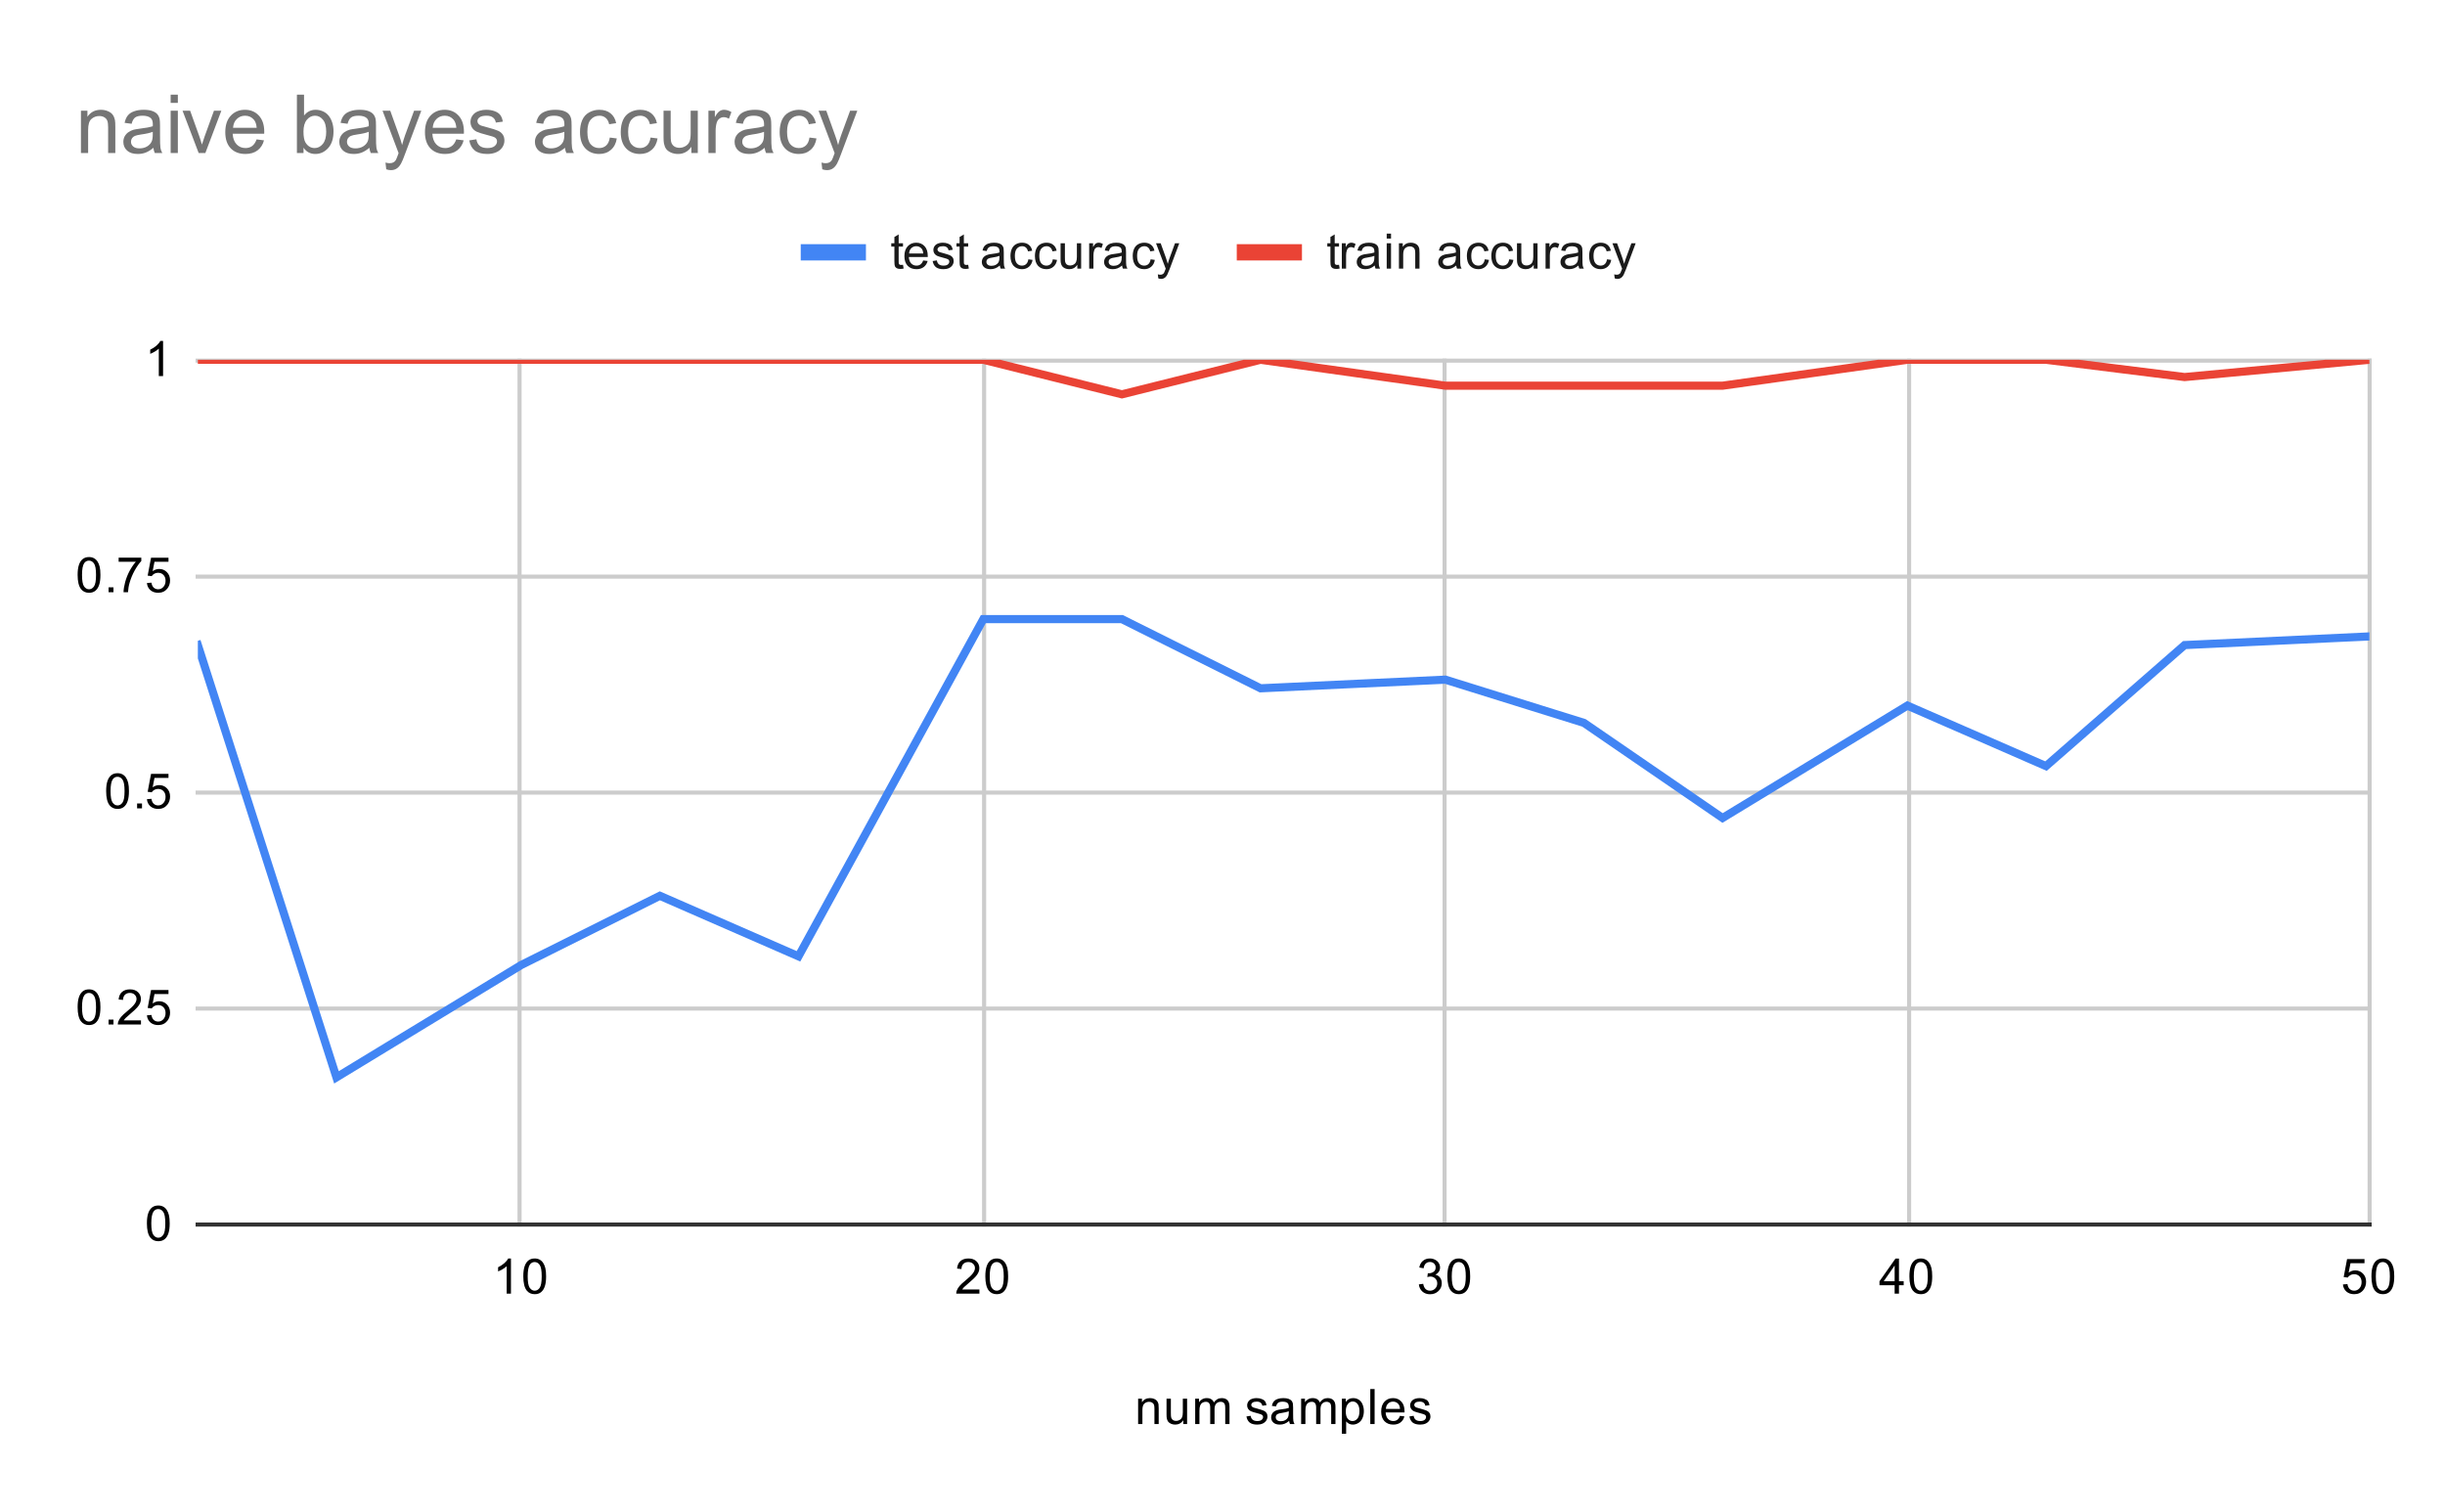 <svg version="1.1" viewBox="0.0 0.0 600.0 371.0" fill="none" stroke="none" stroke-linecap="square" stroke-miterlimit="10" width="600" height="371" xmlns:xlink="http://www.w3.org/1999/xlink" xmlns="http://www.w3.org/2000/svg"><path fill="#ffffff" d="M0 0L600.0 0L600.0 371.0L0 371.0L0 0Z" fill-rule="nonzero"/><path stroke="#cccccc" stroke-width="1.0" stroke-linecap="butt" d="M127.5 88.5L127.5 300.5" fill-rule="nonzero"/><path stroke="#cccccc" stroke-width="1.0" stroke-linecap="butt" d="M241.5 88.5L241.5 300.5" fill-rule="nonzero"/><path stroke="#cccccc" stroke-width="1.0" stroke-linecap="butt" d="M354.5 88.5L354.5 300.5" fill-rule="nonzero"/><path stroke="#cccccc" stroke-width="1.0" stroke-linecap="butt" d="M468.5 88.5L468.5 300.5" fill-rule="nonzero"/><path stroke="#cccccc" stroke-width="1.0" stroke-linecap="butt" d="M581.5 88.5L581.5 300.5" fill-rule="nonzero"/><path stroke="#333333" stroke-width="1.0" stroke-linecap="butt" d="M48.5 300.5L581.5 300.5" fill-rule="nonzero"/><path stroke="#cccccc" stroke-width="1.0" stroke-linecap="butt" d="M48.5 247.5L581.5 247.5" fill-rule="nonzero"/><path stroke="#cccccc" stroke-width="1.0" stroke-linecap="butt" d="M48.5 194.5L581.5 194.5" fill-rule="nonzero"/><path stroke="#cccccc" stroke-width="1.0" stroke-linecap="butt" d="M48.5 141.5L581.5 141.5" fill-rule="nonzero"/><path stroke="#cccccc" stroke-width="1.0" stroke-linecap="butt" d="M48.5 88.5L581.5 88.5" fill-rule="nonzero"/><clipPath id="id_0"><path d="M48.55 88.283L581.45 88.283L581.45 300.45L48.55 300.45L48.55 88.283Z" clip-rule="nonzero"/></clipPath><path stroke="#4285f4" stroke-width="2.0" stroke-linecap="butt" clip-path="url(#id_0)" d="M48.55 158.298L82.565 264.382L127.918 236.8L161.933 219.827L195.948 234.678L241.301 151.933L275.316 151.933L309.331 168.907L354.684 166.785L388.699 177.393L422.714 200.732L468.067 173.15L502.082 188.002L536.097 158.298L581.45 156.177" fill-rule="nonzero"/><path stroke="#ea4335" stroke-width="2.0" stroke-linecap="butt" clip-path="url(#id_0)" d="M48.55 88.283L82.565 88.283L127.918 88.283L161.933 88.283L195.948 88.283L241.301 88.283L275.316 96.77L309.331 88.283L354.684 94.648L388.699 94.648L422.714 94.648L468.067 88.283L502.082 88.283L536.097 92.527L581.45 88.283" fill-rule="nonzero"/><path fill="#000000" fill-opacity="0.0" clip-path="url(#id_0)" d="M51.55 158.298C51.55 159.955 50.207 161.298 48.55 161.298C46.893 161.298 45.55 159.955 45.55 158.298C45.55 156.641 46.893 155.298 48.55 155.298C50.207 155.298 51.55 156.641 51.55 158.298Z" fill-rule="nonzero"/><path fill="#000000" fill-opacity="0.0" clip-path="url(#id_0)" d="M85.565 264.382C85.565 266.038 84.222 267.382 82.565 267.382C80.908 267.382 79.565 266.038 79.565 264.382C79.565 262.725 80.908 261.382 82.565 261.382C84.222 261.382 85.565 262.725 85.565 264.382Z" fill-rule="nonzero"/><path fill="#000000" fill-opacity="0.0" clip-path="url(#id_0)" d="M130.918 236.8C130.918 238.457 129.575 239.8 127.918 239.8C126.261 239.8 124.918 238.457 124.918 236.8C124.918 235.143 126.261 233.8 127.918 233.8C129.575 233.8 130.918 235.143 130.918 236.8Z" fill-rule="nonzero"/><path fill="#000000" fill-opacity="0.0" clip-path="url(#id_0)" d="M164.933 219.827C164.933 221.484 163.59 222.827 161.933 222.827C160.276 222.827 158.933 221.484 158.933 219.827C158.933 218.17 160.276 216.827 161.933 216.827C163.59 216.827 164.933 218.17 164.933 219.827Z" fill-rule="nonzero"/><path fill="#000000" fill-opacity="0.0" clip-path="url(#id_0)" d="M198.948 234.678C198.948 236.335 197.605 237.678 195.948 237.678C194.291 237.678 192.948 236.335 192.948 234.678C192.948 233.021 194.291 231.678 195.948 231.678C197.605 231.678 198.948 233.021 198.948 234.678Z" fill-rule="nonzero"/><path fill="#000000" fill-opacity="0.0" clip-path="url(#id_0)" d="M244.301 151.933C244.301 153.59 242.958 154.933 241.301 154.933C239.644 154.933 238.301 153.59 238.301 151.933C238.301 150.276 239.644 148.933 241.301 148.933C242.958 148.933 244.301 150.276 244.301 151.933Z" fill-rule="nonzero"/><path fill="#000000" fill-opacity="0.0" clip-path="url(#id_0)" d="M278.316 151.933C278.316 153.59 276.973 154.933 275.316 154.933C273.659 154.933 272.316 153.59 272.316 151.933C272.316 150.276 273.659 148.933 275.316 148.933C276.973 148.933 278.316 150.276 278.316 151.933Z" fill-rule="nonzero"/><path fill="#000000" fill-opacity="0.0" clip-path="url(#id_0)" d="M312.331 168.907C312.331 170.564 310.988 171.907 309.331 171.907C307.674 171.907 306.331 170.564 306.331 168.907C306.331 167.25 307.674 165.907 309.331 165.907C310.988 165.907 312.331 167.25 312.331 168.907Z" fill-rule="nonzero"/><path fill="#000000" fill-opacity="0.0" clip-path="url(#id_0)" d="M357.684 166.785C357.684 168.442 356.341 169.785 354.684 169.785C353.027 169.785 351.684 168.442 351.684 166.785C351.684 165.128 353.027 163.785 354.684 163.785C356.341 163.785 357.684 165.128 357.684 166.785Z" fill-rule="nonzero"/><path fill="#000000" fill-opacity="0.0" clip-path="url(#id_0)" d="M391.699 177.393C391.699 179.05 390.356 180.393 388.699 180.393C387.042 180.393 385.699 179.05 385.699 177.393C385.699 175.736 387.042 174.393 388.699 174.393C390.356 174.393 391.699 175.736 391.699 177.393Z" fill-rule="nonzero"/><path fill="#000000" fill-opacity="0.0" clip-path="url(#id_0)" d="M425.714 200.732C425.714 202.389 424.371 203.732 422.714 203.732C421.057 203.732 419.714 202.389 419.714 200.732C419.714 199.075 421.057 197.732 422.714 197.732C424.371 197.732 425.714 199.075 425.714 200.732Z" fill-rule="nonzero"/><path fill="#000000" fill-opacity="0.0" clip-path="url(#id_0)" d="M471.067 173.15C471.067 174.807 469.724 176.15 468.067 176.15C466.41 176.15 465.067 174.807 465.067 173.15C465.067 171.493 466.41 170.15 468.067 170.15C469.724 170.15 471.067 171.493 471.067 173.15Z" fill-rule="nonzero"/><path fill="#000000" fill-opacity="0.0" clip-path="url(#id_0)" d="M505.082 188.002C505.082 189.659 503.739 191.002 502.082 191.002C500.425 191.002 499.082 189.659 499.082 188.002C499.082 186.345 500.425 185.002 502.082 185.002C503.739 185.002 505.082 186.345 505.082 188.002Z" fill-rule="nonzero"/><path fill="#000000" fill-opacity="0.0" clip-path="url(#id_0)" d="M539.097 158.298C539.097 159.955 537.754 161.298 536.097 161.298C534.44 161.298 533.097 159.955 533.097 158.298C533.097 156.641 534.44 155.298 536.097 155.298C537.754 155.298 539.097 156.641 539.097 158.298Z" fill-rule="nonzero"/><path fill="#000000" fill-opacity="0.0" clip-path="url(#id_0)" d="M584.45 156.177C584.45 157.834 583.107 159.177 581.45 159.177C579.793 159.177 578.45 157.834 578.45 156.177C578.45 154.52 579.793 153.177 581.45 153.177C583.107 153.177 584.45 154.52 584.45 156.177Z" fill-rule="nonzero"/><path fill="#000000" fill-opacity="0.0" clip-path="url(#id_0)" d="M51.55 88.283C51.55 89.94 50.207 91.283 48.55 91.283C46.893 91.283 45.55 89.94 45.55 88.283C45.55 86.626 46.893 85.283 48.55 85.283C50.207 85.283 51.55 86.626 51.55 88.283Z" fill-rule="nonzero"/><path fill="#000000" fill-opacity="0.0" clip-path="url(#id_0)" d="M85.565 88.283C85.565 89.94 84.222 91.283 82.565 91.283C80.908 91.283 79.565 89.94 79.565 88.283C79.565 86.626 80.908 85.283 82.565 85.283C84.222 85.283 85.565 86.626 85.565 88.283Z" fill-rule="nonzero"/><path fill="#000000" fill-opacity="0.0" clip-path="url(#id_0)" d="M130.918 88.283C130.918 89.94 129.575 91.283 127.918 91.283C126.261 91.283 124.918 89.94 124.918 88.283C124.918 86.626 126.261 85.283 127.918 85.283C129.575 85.283 130.918 86.626 130.918 88.283Z" fill-rule="nonzero"/><path fill="#000000" fill-opacity="0.0" clip-path="url(#id_0)" d="M164.933 88.283C164.933 89.94 163.59 91.283 161.933 91.283C160.276 91.283 158.933 89.94 158.933 88.283C158.933 86.626 160.276 85.283 161.933 85.283C163.59 85.283 164.933 86.626 164.933 88.283Z" fill-rule="nonzero"/><path fill="#000000" fill-opacity="0.0" clip-path="url(#id_0)" d="M198.948 88.283C198.948 89.94 197.605 91.283 195.948 91.283C194.291 91.283 192.948 89.94 192.948 88.283C192.948 86.626 194.291 85.283 195.948 85.283C197.605 85.283 198.948 86.626 198.948 88.283Z" fill-rule="nonzero"/><path fill="#000000" fill-opacity="0.0" clip-path="url(#id_0)" d="M244.301 88.283C244.301 89.94 242.958 91.283 241.301 91.283C239.644 91.283 238.301 89.94 238.301 88.283C238.301 86.626 239.644 85.283 241.301 85.283C242.958 85.283 244.301 86.626 244.301 88.283Z" fill-rule="nonzero"/><path fill="#000000" fill-opacity="0.0" clip-path="url(#id_0)" d="M278.316 96.77C278.316 98.427 276.973 99.77 275.316 99.77C273.659 99.77 272.316 98.427 272.316 96.77C272.316 95.113 273.659 93.77 275.316 93.77C276.973 93.77 278.316 95.113 278.316 96.77Z" fill-rule="nonzero"/><path fill="#000000" fill-opacity="0.0" clip-path="url(#id_0)" d="M312.331 88.283C312.331 89.94 310.988 91.283 309.331 91.283C307.674 91.283 306.331 89.94 306.331 88.283C306.331 86.626 307.674 85.283 309.331 85.283C310.988 85.283 312.331 86.626 312.331 88.283Z" fill-rule="nonzero"/><path fill="#000000" fill-opacity="0.0" clip-path="url(#id_0)" d="M357.684 94.648C357.684 96.305 356.341 97.648 354.684 97.648C353.027 97.648 351.684 96.305 351.684 94.648C351.684 92.991 353.027 91.648 354.684 91.648C356.341 91.648 357.684 92.991 357.684 94.648Z" fill-rule="nonzero"/><path fill="#000000" fill-opacity="0.0" clip-path="url(#id_0)" d="M391.699 94.648C391.699 96.305 390.356 97.648 388.699 97.648C387.042 97.648 385.699 96.305 385.699 94.648C385.699 92.991 387.042 91.648 388.699 91.648C390.356 91.648 391.699 92.991 391.699 94.648Z" fill-rule="nonzero"/><path fill="#000000" fill-opacity="0.0" clip-path="url(#id_0)" d="M425.714 94.648C425.714 96.305 424.371 97.648 422.714 97.648C421.057 97.648 419.714 96.305 419.714 94.648C419.714 92.991 421.057 91.648 422.714 91.648C424.371 91.648 425.714 92.991 425.714 94.648Z" fill-rule="nonzero"/><path fill="#000000" fill-opacity="0.0" clip-path="url(#id_0)" d="M471.067 88.283C471.067 89.94 469.724 91.283 468.067 91.283C466.41 91.283 465.067 89.94 465.067 88.283C465.067 86.626 466.41 85.283 468.067 85.283C469.724 85.283 471.067 86.626 471.067 88.283Z" fill-rule="nonzero"/><path fill="#000000" fill-opacity="0.0" clip-path="url(#id_0)" d="M505.082 88.283C505.082 89.94 503.739 91.283 502.082 91.283C500.425 91.283 499.082 89.94 499.082 88.283C499.082 86.626 500.425 85.283 502.082 85.283C503.739 85.283 505.082 86.626 505.082 88.283Z" fill-rule="nonzero"/><path fill="#000000" fill-opacity="0.0" clip-path="url(#id_0)" d="M539.097 92.527C539.097 94.184 537.754 95.527 536.097 95.527C534.44 95.527 533.097 94.184 533.097 92.527C533.097 90.87 534.44 89.527 536.097 89.527C537.754 89.527 539.097 90.87 539.097 92.527Z" fill-rule="nonzero"/><path fill="#000000" fill-opacity="0.0" clip-path="url(#id_0)" d="M584.45 88.283C584.45 89.94 583.107 91.283 581.45 91.283C579.793 91.283 578.45 89.94 578.45 88.283C578.45 86.626 579.793 85.283 581.45 85.283C583.107 85.283 584.45 86.626 584.45 88.283Z" fill-rule="nonzero"/><path fill="#000000" d="M279.297 349.45L279.297 343.231L280.234 343.231L280.234 344.106Q280.922 343.091 282.219 343.091Q282.781 343.091 283.25 343.294Q283.734 343.497 283.969 343.825Q284.203 344.153 284.297 344.591Q284.344 344.887 284.344 345.622L284.344 349.45L283.297 349.45L283.297 345.669Q283.297 345.012 283.172 344.7Q283.047 344.387 282.734 344.2Q282.422 343.997 282.0 343.997Q281.328 343.997 280.828 344.434Q280.344 344.856 280.344 346.044L280.344 349.45L279.297 349.45ZM290.375 349.45L290.375 348.528Q289.641 349.591 288.391 349.591Q287.844 349.591 287.359 349.387Q286.891 349.169 286.656 348.856Q286.422 348.528 286.328 348.059Q286.266 347.762 286.266 347.075L286.266 343.231L287.328 343.231L287.328 346.684Q287.328 347.497 287.391 347.794Q287.484 348.2 287.797 348.45Q288.125 348.684 288.609 348.684Q289.078 348.684 289.484 348.45Q289.906 348.2 290.078 347.778Q290.266 347.356 290.266 346.559L290.266 343.231L291.312 343.231L291.312 349.45L290.375 349.45ZM293.297 349.45L293.297 343.231L294.234 343.231L294.234 344.106Q294.531 343.637 295.016 343.372Q295.5 343.091 296.125 343.091Q296.812 343.091 297.25 343.372Q297.703 343.653 297.875 344.169Q298.625 343.091 299.797 343.091Q300.734 343.091 301.219 343.606Q301.719 344.106 301.719 345.184L301.719 349.45L300.672 349.45L300.672 345.528Q300.672 344.903 300.562 344.622Q300.469 344.341 300.203 344.169Q299.938 343.997 299.562 343.997Q298.906 343.997 298.469 344.434Q298.047 344.872 298.047 345.841L298.047 349.45L296.984 349.45L296.984 345.403Q296.984 344.7 296.719 344.356Q296.469 343.997 295.891 343.997Q295.438 343.997 295.062 344.231Q294.688 344.466 294.516 344.919Q294.344 345.372 294.344 346.216L294.344 349.45L293.297 349.45ZM305.875 347.591L306.906 347.434Q307.0 348.059 307.391 348.387Q307.797 348.716 308.531 348.716Q309.25 348.716 309.594 348.434Q309.953 348.137 309.953 347.731Q309.953 347.372 309.641 347.169Q309.422 347.028 308.562 346.809Q307.406 346.512 306.953 346.309Q306.516 346.091 306.281 345.716Q306.047 345.341 306.047 344.872Q306.047 344.466 306.234 344.106Q306.422 343.747 306.75 343.512Q307.0 343.341 307.422 343.216Q307.844 343.091 308.344 343.091Q309.062 343.091 309.609 343.309Q310.172 343.512 310.438 343.872Q310.703 344.231 310.797 344.825L309.766 344.966Q309.703 344.497 309.359 344.231Q309.031 343.95 308.406 343.95Q307.688 343.95 307.375 344.2Q307.062 344.434 307.062 344.762Q307.062 344.966 307.188 345.122Q307.328 345.294 307.594 345.403Q307.75 345.466 308.531 345.669Q309.656 345.981 310.094 346.169Q310.531 346.356 310.781 346.716Q311.031 347.075 311.031 347.622Q311.031 348.153 310.719 348.622Q310.422 349.075 309.844 349.341Q309.266 349.591 308.531 349.591Q307.312 349.591 306.672 349.091Q306.047 348.575 305.875 347.591ZM316.359 348.684Q315.766 349.184 315.219 349.387Q314.688 349.591 314.062 349.591Q313.031 349.591 312.484 349.091Q311.938 348.591 311.938 347.809Q311.938 347.356 312.141 346.981Q312.344 346.591 312.688 346.372Q313.031 346.137 313.453 346.028Q313.75 345.934 314.391 345.856Q315.656 345.716 316.266 345.497Q316.266 345.278 316.266 345.231Q316.266 344.575 315.969 344.309Q315.562 343.966 314.766 343.966Q314.031 343.966 313.672 344.231Q313.312 344.481 313.141 345.137L312.109 344.997Q312.25 344.341 312.578 343.934Q312.906 343.528 313.516 343.309Q314.125 343.091 314.922 343.091Q315.719 343.091 316.219 343.278Q316.719 343.466 316.953 343.747Q317.188 344.028 317.281 344.466Q317.328 344.731 317.328 345.434L317.328 346.841Q317.328 348.309 317.391 348.7Q317.469 349.091 317.672 349.45L316.562 349.45Q316.406 349.122 316.359 348.684ZM316.266 346.325Q315.688 346.559 314.547 346.731Q313.891 346.825 313.625 346.95Q313.359 347.059 313.203 347.278Q313.062 347.497 313.062 347.778Q313.062 348.2 313.375 348.481Q313.703 348.762 314.312 348.762Q314.922 348.762 315.391 348.497Q315.875 348.231 316.094 347.762Q316.266 347.403 316.266 346.716L316.266 346.325ZM319.297 349.45L319.297 343.231L320.234 343.231L320.234 344.106Q320.531 343.637 321.016 343.372Q321.5 343.091 322.125 343.091Q322.812 343.091 323.25 343.372Q323.703 343.653 323.875 344.169Q324.625 343.091 325.797 343.091Q326.734 343.091 327.219 343.606Q327.719 344.106 327.719 345.184L327.719 349.45L326.672 349.45L326.672 345.528Q326.672 344.903 326.562 344.622Q326.469 344.341 326.203 344.169Q325.938 343.997 325.562 343.997Q324.906 343.997 324.469 344.434Q324.047 344.872 324.047 345.841L324.047 349.45L322.984 349.45L322.984 345.403Q322.984 344.7 322.719 344.356Q322.469 343.997 321.891 343.997Q321.438 343.997 321.062 344.231Q320.688 344.466 320.516 344.919Q320.344 345.372 320.344 346.216L320.344 349.45L319.297 349.45ZM329.297 351.841L329.297 343.231L330.25 343.231L330.25 344.028Q330.594 343.559 331.016 343.325Q331.453 343.091 332.062 343.091Q332.859 343.091 333.469 343.497Q334.078 343.903 334.375 344.653Q334.688 345.403 334.688 346.294Q334.688 347.247 334.344 348.012Q334.016 348.778 333.359 349.184Q332.703 349.591 331.984 349.591Q331.453 349.591 331.031 349.372Q330.609 349.137 330.344 348.809L330.344 351.841L329.297 351.841ZM330.25 346.372Q330.25 347.575 330.734 348.153Q331.219 348.716 331.906 348.716Q332.609 348.716 333.109 348.122Q333.609 347.528 333.609 346.278Q333.609 345.091 333.125 344.512Q332.641 343.919 331.953 343.919Q331.281 343.919 330.766 344.544Q330.25 345.169 330.25 346.372ZM336.266 349.45L336.266 340.856L337.328 340.856L337.328 349.45L336.266 349.45ZM343.547 347.45L344.641 347.575Q344.391 348.528 343.688 349.059Q342.984 349.591 341.906 349.591Q340.547 349.591 339.734 348.747Q338.938 347.903 338.938 346.387Q338.938 344.825 339.75 343.966Q340.562 343.091 341.844 343.091Q343.094 343.091 343.875 343.934Q344.672 344.778 344.672 346.325Q344.672 346.419 344.672 346.606L340.031 346.606Q340.094 347.637 340.609 348.184Q341.125 348.716 341.906 348.716Q342.484 348.716 342.891 348.419Q343.312 348.106 343.547 347.45ZM340.094 345.747L343.562 345.747Q343.5 344.95 343.172 344.559Q342.656 343.95 341.859 343.95Q341.125 343.95 340.625 344.434Q340.141 344.919 340.094 345.747ZM345.875 347.591L346.906 347.434Q347.0 348.059 347.391 348.387Q347.797 348.716 348.531 348.716Q349.25 348.716 349.594 348.434Q349.953 348.137 349.953 347.731Q349.953 347.372 349.641 347.169Q349.422 347.028 348.562 346.809Q347.406 346.512 346.953 346.309Q346.516 346.091 346.281 345.716Q346.047 345.341 346.047 344.872Q346.047 344.466 346.234 344.106Q346.422 343.747 346.75 343.512Q347.0 343.341 347.422 343.216Q347.844 343.091 348.344 343.091Q349.062 343.091 349.609 343.309Q350.172 343.512 350.438 343.872Q350.703 344.231 350.797 344.825L349.766 344.966Q349.703 344.497 349.359 344.231Q349.031 343.95 348.406 343.95Q347.688 343.95 347.375 344.2Q347.062 344.434 347.062 344.762Q347.062 344.966 347.188 345.122Q347.328 345.294 347.594 345.403Q347.75 345.466 348.531 345.669Q349.656 345.981 350.094 346.169Q350.531 346.356 350.781 346.716Q351.031 347.075 351.031 347.622Q351.031 348.153 350.719 348.622Q350.422 349.075 349.844 349.341Q349.266 349.591 348.531 349.591Q347.312 349.591 346.672 349.091Q346.047 348.575 345.875 347.591Z" fill-rule="nonzero"/><path fill="#000000" d="M36.05 300.216Q36.05 298.684 36.362 297.762Q36.675 296.825 37.284 296.325Q37.909 295.825 38.847 295.825Q39.534 295.825 40.05 296.106Q40.581 296.387 40.925 296.919Q41.269 297.434 41.456 298.184Q41.644 298.934 41.644 300.216Q41.644 301.731 41.331 302.653Q41.034 303.575 40.409 304.091Q39.8 304.591 38.847 304.591Q37.612 304.591 36.894 303.7Q36.05 302.637 36.05 300.216ZM37.128 300.216Q37.128 302.325 37.628 303.028Q38.128 303.731 38.847 303.731Q39.581 303.731 40.066 303.028Q40.566 302.325 40.566 300.216Q40.566 298.091 40.066 297.403Q39.581 296.7 38.831 296.7Q38.112 296.7 37.675 297.309Q37.128 298.091 37.128 300.216Z" fill-rule="nonzero"/><path fill="#000000" d="M19.05 247.174Q19.05 245.643 19.363 244.721Q19.675 243.783 20.284 243.283Q20.909 242.783 21.847 242.783Q22.534 242.783 23.05 243.065Q23.581 243.346 23.925 243.877Q24.269 244.393 24.456 245.143Q24.644 245.893 24.644 247.174Q24.644 248.69 24.331 249.611Q24.034 250.533 23.409 251.049Q22.8 251.549 21.847 251.549Q20.613 251.549 19.894 250.658Q19.05 249.596 19.05 247.174ZM20.128 247.174Q20.128 249.283 20.628 249.986Q21.128 250.69 21.847 250.69Q22.581 250.69 23.066 249.986Q23.566 249.283 23.566 247.174Q23.566 245.049 23.066 244.361Q22.581 243.658 21.831 243.658Q21.113 243.658 20.675 244.268Q20.128 245.049 20.128 247.174ZM26.644 251.408L26.644 250.205L27.847 250.205L27.847 251.408L26.644 251.408ZM34.597 250.393L34.597 251.408L28.909 251.408Q28.909 251.033 29.034 250.674Q29.253 250.096 29.722 249.533Q30.206 248.971 31.113 248.236Q32.519 247.08 33.003 246.408Q33.503 245.736 33.503 245.143Q33.503 244.518 33.05 244.096Q32.597 243.658 31.878 243.658Q31.113 243.658 30.659 244.111Q30.206 244.565 30.191 245.377L29.113 245.268Q29.222 244.049 29.941 243.424Q30.675 242.783 31.909 242.783Q33.144 242.783 33.862 243.471Q34.581 244.158 34.581 245.174Q34.581 245.69 34.362 246.19Q34.159 246.674 33.659 247.236Q33.175 247.783 32.05 248.736Q31.097 249.533 30.816 249.83Q30.55 250.111 30.378 250.393L34.597 250.393ZM36.05 249.158L37.159 249.065Q37.284 249.877 37.722 250.283Q38.175 250.69 38.816 250.69Q39.566 250.69 40.097 250.111Q40.628 249.533 40.628 248.596Q40.628 247.69 40.112 247.174Q39.612 246.643 38.784 246.643Q38.284 246.643 37.862 246.877Q37.456 247.111 37.222 247.471L36.237 247.346L37.066 242.94L41.347 242.94L41.347 243.94L37.909 243.94L37.456 246.252Q38.222 245.705 39.066 245.705Q40.191 245.705 40.956 246.486Q41.737 247.268 41.737 248.502Q41.737 249.658 41.066 250.518Q40.237 251.549 38.816 251.549Q37.644 251.549 36.894 250.893Q36.159 250.236 36.05 249.158Z" fill-rule="nonzero"/><path fill="#000000" d="M26.05 194.132Q26.05 192.601 26.363 191.679Q26.675 190.742 27.284 190.242Q27.909 189.742 28.847 189.742Q29.534 189.742 30.05 190.023Q30.581 190.304 30.925 190.835Q31.269 191.351 31.456 192.101Q31.644 192.851 31.644 194.132Q31.644 195.648 31.331 196.57Q31.034 197.492 30.409 198.007Q29.8 198.507 28.847 198.507Q27.613 198.507 26.894 197.617Q26.05 196.554 26.05 194.132ZM27.128 194.132Q27.128 196.242 27.628 196.945Q28.128 197.648 28.847 197.648Q29.581 197.648 30.066 196.945Q30.566 196.242 30.566 194.132Q30.566 192.007 30.066 191.32Q29.581 190.617 28.831 190.617Q28.113 190.617 27.675 191.226Q27.128 192.007 27.128 194.132ZM33.644 198.367L33.644 197.164L34.847 197.164L34.847 198.367L33.644 198.367ZM36.05 196.117L37.159 196.023Q37.284 196.835 37.722 197.242Q38.175 197.648 38.816 197.648Q39.566 197.648 40.097 197.07Q40.628 196.492 40.628 195.554Q40.628 194.648 40.112 194.132Q39.612 193.601 38.784 193.601Q38.284 193.601 37.862 193.835Q37.456 194.07 37.222 194.429L36.237 194.304L37.066 189.898L41.347 189.898L41.347 190.898L37.909 190.898L37.456 193.21Q38.222 192.664 39.066 192.664Q40.191 192.664 40.956 193.445Q41.737 194.226 41.737 195.46Q41.737 196.617 41.066 197.476Q40.237 198.507 38.816 198.507Q37.644 198.507 36.894 197.851Q36.159 197.195 36.05 196.117Z" fill-rule="nonzero"/><path fill="#000000" d="M19.05 141.091Q19.05 139.559 19.363 138.637Q19.675 137.7 20.284 137.2Q20.909 136.7 21.847 136.7Q22.534 136.7 23.05 136.981Q23.581 137.262 23.925 137.794Q24.269 138.309 24.456 139.059Q24.644 139.809 24.644 141.091Q24.644 142.606 24.331 143.528Q24.034 144.45 23.409 144.966Q22.8 145.466 21.847 145.466Q20.613 145.466 19.894 144.575Q19.05 143.512 19.05 141.091ZM20.128 141.091Q20.128 143.2 20.628 143.903Q21.128 144.606 21.847 144.606Q22.581 144.606 23.066 143.903Q23.566 143.2 23.566 141.091Q23.566 138.966 23.066 138.278Q22.581 137.575 21.831 137.575Q21.113 137.575 20.675 138.184Q20.128 138.966 20.128 141.091ZM26.644 145.325L26.644 144.122L27.847 144.122L27.847 145.325L26.644 145.325ZM29.113 137.856L29.113 136.841L34.675 136.841L34.675 137.669Q33.862 138.544 33.05 139.997Q32.253 141.434 31.816 142.966Q31.488 144.044 31.409 145.325L30.316 145.325Q30.331 144.309 30.706 142.872Q31.097 141.434 31.8 140.106Q32.519 138.778 33.331 137.856L29.113 137.856ZM36.05 143.075L37.159 142.981Q37.284 143.794 37.722 144.2Q38.175 144.606 38.816 144.606Q39.566 144.606 40.097 144.028Q40.628 143.45 40.628 142.512Q40.628 141.606 40.112 141.091Q39.612 140.559 38.784 140.559Q38.284 140.559 37.862 140.794Q37.456 141.028 37.222 141.387L36.237 141.262L37.066 136.856L41.347 136.856L41.347 137.856L37.909 137.856L37.456 140.169Q38.222 139.622 39.066 139.622Q40.191 139.622 40.956 140.403Q41.737 141.184 41.737 142.419Q41.737 143.575 41.066 144.434Q40.237 145.466 38.816 145.466Q37.644 145.466 36.894 144.809Q36.159 144.153 36.05 143.075Z" fill-rule="nonzero"/><path fill="#000000" d="M40.019 92.283L38.972 92.283L38.972 85.565Q38.581 85.924 37.956 86.299Q37.347 86.658 36.862 86.83L36.862 85.815Q37.737 85.393 38.394 84.815Q39.066 84.221 39.347 83.658L40.019 83.658L40.019 92.283Z" fill-rule="nonzero"/><path fill="#000000" d="M125.387 317.45L124.34 317.45L124.34 310.731Q123.949 311.091 123.324 311.466Q122.715 311.825 122.231 311.997L122.231 310.981Q123.106 310.559 123.762 309.981Q124.434 309.387 124.715 308.825L125.387 308.825L125.387 317.45ZM128.418 313.216Q128.418 311.684 128.731 310.762Q129.043 309.825 129.652 309.325Q130.277 308.825 131.215 308.825Q131.902 308.825 132.418 309.106Q132.949 309.387 133.293 309.919Q133.637 310.434 133.824 311.184Q134.012 311.934 134.012 313.216Q134.012 314.731 133.699 315.653Q133.402 316.575 132.777 317.091Q132.168 317.591 131.215 317.591Q129.981 317.591 129.262 316.7Q128.418 315.637 128.418 313.216ZM129.496 313.216Q129.496 315.325 129.996 316.028Q130.496 316.731 131.215 316.731Q131.949 316.731 132.434 316.028Q132.934 315.325 132.934 313.216Q132.934 311.091 132.434 310.403Q131.949 309.7 131.199 309.7Q130.481 309.7 130.043 310.309Q129.496 311.091 129.496 313.216Z" fill-rule="nonzero"/><path fill="#000000" d="M240.348 316.434L240.348 317.45L234.66 317.45Q234.66 317.075 234.785 316.716Q235.004 316.137 235.473 315.575Q235.957 315.012 236.864 314.278Q238.27 313.122 238.754 312.45Q239.254 311.778 239.254 311.184Q239.254 310.559 238.801 310.137Q238.348 309.7 237.629 309.7Q236.864 309.7 236.41 310.153Q235.957 310.606 235.942 311.419L234.864 311.309Q234.973 310.091 235.692 309.466Q236.426 308.825 237.66 308.825Q238.895 308.825 239.614 309.512Q240.332 310.2 240.332 311.216Q240.332 311.731 240.114 312.231Q239.91 312.716 239.41 313.278Q238.926 313.825 237.801 314.778Q236.848 315.575 236.567 315.872Q236.301 316.153 236.129 316.434L240.348 316.434ZM241.801 313.216Q241.801 311.684 242.114 310.762Q242.426 309.825 243.035 309.325Q243.66 308.825 244.598 308.825Q245.285 308.825 245.801 309.106Q246.332 309.387 246.676 309.919Q247.02 310.434 247.207 311.184Q247.395 311.934 247.395 313.216Q247.395 314.731 247.082 315.653Q246.785 316.575 246.16 317.091Q245.551 317.591 244.598 317.591Q243.364 317.591 242.645 316.7Q241.801 315.637 241.801 313.216ZM242.879 313.216Q242.879 315.325 243.379 316.028Q243.879 316.731 244.598 316.731Q245.332 316.731 245.817 316.028Q246.317 315.325 246.317 313.216Q246.317 311.091 245.817 310.403Q245.332 309.7 244.582 309.7Q243.864 309.7 243.426 310.309Q242.879 311.091 242.879 313.216Z" fill-rule="nonzero"/><path fill="#000000" d="M348.184 315.184L349.247 315.044Q349.418 315.934 349.856 316.341Q350.293 316.731 350.918 316.731Q351.668 316.731 352.184 316.216Q352.7 315.7 352.7 314.934Q352.7 314.216 352.215 313.747Q351.747 313.262 351.012 313.262Q350.715 313.262 350.262 313.387L350.387 312.45Q350.497 312.466 350.559 312.466Q351.231 312.466 351.762 312.122Q352.309 311.762 352.309 311.028Q352.309 310.45 351.918 310.075Q351.528 309.684 350.903 309.684Q350.293 309.684 349.872 310.075Q349.465 310.466 349.356 311.231L348.293 311.044Q348.481 309.997 349.168 309.419Q349.856 308.825 350.872 308.825Q351.575 308.825 352.168 309.137Q352.762 309.434 353.075 309.95Q353.387 310.466 353.387 311.059Q353.387 311.606 353.09 312.075Q352.793 312.528 352.215 312.794Q352.965 312.966 353.387 313.528Q353.809 314.075 353.809 314.919Q353.809 316.044 352.981 316.825Q352.168 317.606 350.918 317.606Q349.793 317.606 349.043 316.934Q348.293 316.247 348.184 315.184ZM355.184 313.216Q355.184 311.684 355.497 310.762Q355.809 309.825 356.418 309.325Q357.043 308.825 357.981 308.825Q358.668 308.825 359.184 309.106Q359.715 309.387 360.059 309.919Q360.403 310.434 360.59 311.184Q360.778 311.934 360.778 313.216Q360.778 314.731 360.465 315.653Q360.168 316.575 359.543 317.091Q358.934 317.591 357.981 317.591Q356.747 317.591 356.028 316.7Q355.184 315.637 355.184 313.216ZM356.262 313.216Q356.262 315.325 356.762 316.028Q357.262 316.731 357.981 316.731Q358.715 316.731 359.2 316.028Q359.7 315.325 359.7 313.216Q359.7 311.091 359.2 310.403Q358.715 309.7 357.965 309.7Q357.247 309.7 356.809 310.309Q356.262 311.091 356.262 313.216Z" fill-rule="nonzero"/><path fill="#000000" d="M464.942 317.45L464.942 315.387L461.223 315.387L461.223 314.419L465.145 308.856L466.005 308.856L466.005 314.419L467.161 314.419L467.161 315.387L466.005 315.387L466.005 317.45L464.942 317.45ZM464.942 314.419L464.942 310.559L462.255 314.419L464.942 314.419ZM468.567 313.216Q468.567 311.684 468.88 310.762Q469.192 309.825 469.801 309.325Q470.426 308.825 471.364 308.825Q472.051 308.825 472.567 309.106Q473.098 309.387 473.442 309.919Q473.786 310.434 473.973 311.184Q474.161 311.934 474.161 313.216Q474.161 314.731 473.848 315.653Q473.551 316.575 472.926 317.091Q472.317 317.591 471.364 317.591Q470.13 317.591 469.411 316.7Q468.567 315.637 468.567 313.216ZM469.645 313.216Q469.645 315.325 470.145 316.028Q470.645 316.731 471.364 316.731Q472.098 316.731 472.583 316.028Q473.083 315.325 473.083 313.216Q473.083 311.091 472.583 310.403Q472.098 309.7 471.348 309.7Q470.63 309.7 470.192 310.309Q469.645 311.091 469.645 313.216Z" fill-rule="nonzero"/><path fill="#000000" d="M574.95 315.2L576.059 315.106Q576.184 315.919 576.622 316.325Q577.075 316.731 577.716 316.731Q578.466 316.731 578.997 316.153Q579.528 315.575 579.528 314.637Q579.528 313.731 579.013 313.216Q578.513 312.684 577.684 312.684Q577.184 312.684 576.763 312.919Q576.356 313.153 576.122 313.512L575.138 313.387L575.966 308.981L580.247 308.981L580.247 309.981L576.809 309.981L576.356 312.294Q577.122 311.747 577.966 311.747Q579.091 311.747 579.856 312.528Q580.638 313.309 580.638 314.544Q580.638 315.7 579.966 316.559Q579.138 317.591 577.716 317.591Q576.544 317.591 575.794 316.934Q575.059 316.278 574.95 315.2ZM581.95 313.216Q581.95 311.684 582.263 310.762Q582.575 309.825 583.184 309.325Q583.809 308.825 584.747 308.825Q585.434 308.825 585.95 309.106Q586.481 309.387 586.825 309.919Q587.169 310.434 587.356 311.184Q587.544 311.934 587.544 313.216Q587.544 314.731 587.231 315.653Q586.934 316.575 586.309 317.091Q585.7 317.591 584.747 317.591Q583.513 317.591 582.794 316.7Q581.95 315.637 581.95 313.216ZM583.028 313.216Q583.028 315.325 583.528 316.028Q584.028 316.731 584.747 316.731Q585.481 316.731 585.966 316.028Q586.466 315.325 586.466 313.216Q586.466 311.091 585.966 310.403Q585.481 309.7 584.731 309.7Q584.013 309.7 583.575 310.309Q583.028 311.091 583.028 313.216Z" fill-rule="nonzero"/><path stroke="#4285f4" stroke-width="4.0" stroke-linecap="butt" d="M198.5 61.917L210.5 61.917" fill-rule="nonzero"/><path fill="#1a1a1a" d="M221.594 64.979L221.75 65.901Q221.297 65.995 220.953 65.995Q220.375 65.995 220.062 65.823Q219.75 65.635 219.609 65.339Q219.484 65.042 219.484 64.089L219.484 60.51L218.719 60.51L218.719 59.698L219.484 59.698L219.484 58.151L220.531 57.526L220.531 59.698L221.594 59.698L221.594 60.51L220.531 60.51L220.531 64.151Q220.531 64.604 220.578 64.729Q220.641 64.854 220.766 64.932Q220.891 65.01 221.125 65.01Q221.312 65.01 221.594 64.979ZM226.547 63.917L227.641 64.042Q227.391 64.995 226.688 65.526Q225.984 66.057 224.906 66.057Q223.547 66.057 222.734 65.214Q221.938 64.37 221.938 62.854Q221.938 61.292 222.75 60.432Q223.562 59.557 224.844 59.557Q226.094 59.557 226.875 60.401Q227.672 61.245 227.672 62.792Q227.672 62.885 227.672 63.073L223.031 63.073Q223.094 64.104 223.609 64.651Q224.125 65.182 224.906 65.182Q225.484 65.182 225.891 64.885Q226.312 64.573 226.547 63.917ZM223.094 62.214L226.562 62.214Q226.5 61.417 226.172 61.026Q225.656 60.417 224.859 60.417Q224.125 60.417 223.625 60.901Q223.141 61.385 223.094 62.214ZM228.875 64.057L229.906 63.901Q230.0 64.526 230.391 64.854Q230.797 65.182 231.531 65.182Q232.25 65.182 232.594 64.901Q232.953 64.604 232.953 64.198Q232.953 63.839 232.641 63.635Q232.422 63.495 231.562 63.276Q230.406 62.979 229.953 62.776Q229.516 62.557 229.281 62.182Q229.047 61.807 229.047 61.339Q229.047 60.932 229.234 60.573Q229.422 60.214 229.75 59.979Q230.0 59.807 230.422 59.682Q230.844 59.557 231.344 59.557Q232.062 59.557 232.609 59.776Q233.172 59.979 233.438 60.339Q233.703 60.698 233.797 61.292L232.766 61.432Q232.703 60.964 232.359 60.698Q232.031 60.417 231.406 60.417Q230.688 60.417 230.375 60.667Q230.062 60.901 230.062 61.229Q230.062 61.432 230.188 61.589Q230.328 61.76 230.594 61.87Q230.75 61.932 231.531 62.135Q232.656 62.448 233.094 62.635Q233.531 62.823 233.781 63.182Q234.031 63.542 234.031 64.089Q234.031 64.62 233.719 65.089Q233.422 65.542 232.844 65.807Q232.266 66.057 231.531 66.057Q230.312 66.057 229.672 65.557Q229.047 65.042 228.875 64.057ZM237.594 64.979L237.75 65.901Q237.297 65.995 236.953 65.995Q236.375 65.995 236.062 65.823Q235.75 65.635 235.609 65.339Q235.484 65.042 235.484 64.089L235.484 60.51L234.719 60.51L234.719 59.698L235.484 59.698L235.484 58.151L236.531 57.526L236.531 59.698L237.594 59.698L237.594 60.51L236.531 60.51L236.531 64.151Q236.531 64.604 236.578 64.729Q236.641 64.854 236.766 64.932Q236.891 65.01 237.125 65.01Q237.312 65.01 237.594 64.979ZM245.359 65.151Q244.766 65.651 244.219 65.854Q243.688 66.057 243.062 66.057Q242.031 66.057 241.484 65.557Q240.938 65.057 240.938 64.276Q240.938 63.823 241.141 63.448Q241.344 63.057 241.688 62.839Q242.031 62.604 242.453 62.495Q242.75 62.401 243.391 62.323Q244.656 62.182 245.266 61.964Q245.266 61.745 245.266 61.698Q245.266 61.042 244.969 60.776Q244.562 60.432 243.766 60.432Q243.031 60.432 242.672 60.698Q242.312 60.948 242.141 61.604L241.109 61.464Q241.25 60.807 241.578 60.401Q241.906 59.995 242.516 59.776Q243.125 59.557 243.922 59.557Q244.719 59.557 245.219 59.745Q245.719 59.932 245.953 60.214Q246.188 60.495 246.281 60.932Q246.328 61.198 246.328 61.901L246.328 63.307Q246.328 64.776 246.391 65.167Q246.469 65.557 246.672 65.917L245.562 65.917Q245.406 65.589 245.359 65.151ZM245.266 62.792Q244.688 63.026 243.547 63.198Q242.891 63.292 242.625 63.417Q242.359 63.526 242.203 63.745Q242.062 63.964 242.062 64.245Q242.062 64.667 242.375 64.948Q242.703 65.229 243.312 65.229Q243.922 65.229 244.391 64.964Q244.875 64.698 245.094 64.229Q245.266 63.87 245.266 63.182L245.266 62.792ZM252.359 63.635L253.391 63.776Q253.219 64.839 252.516 65.448Q251.812 66.057 250.797 66.057Q249.516 66.057 248.734 65.229Q247.969 64.385 247.969 62.823Q247.969 61.823 248.297 61.073Q248.641 60.307 249.312 59.932Q250.0 59.557 250.812 59.557Q251.812 59.557 252.453 60.073Q253.109 60.573 253.297 61.526L252.266 61.682Q252.125 61.057 251.75 60.745Q251.375 60.417 250.844 60.417Q250.047 60.417 249.547 60.995Q249.047 61.557 249.047 62.792Q249.047 64.057 249.531 64.62Q250.016 65.182 250.781 65.182Q251.406 65.182 251.812 64.807Q252.234 64.432 252.359 63.635ZM258.359 63.635L259.391 63.776Q259.219 64.839 258.516 65.448Q257.812 66.057 256.797 66.057Q255.516 66.057 254.734 65.229Q253.969 64.385 253.969 62.823Q253.969 61.823 254.297 61.073Q254.641 60.307 255.312 59.932Q256.0 59.557 256.812 59.557Q257.812 59.557 258.453 60.073Q259.109 60.573 259.297 61.526L258.266 61.682Q258.125 61.057 257.75 60.745Q257.375 60.417 256.844 60.417Q256.047 60.417 255.547 60.995Q255.047 61.557 255.047 62.792Q255.047 64.057 255.531 64.62Q256.016 65.182 256.781 65.182Q257.406 65.182 257.812 64.807Q258.234 64.432 258.359 63.635ZM264.375 65.917L264.375 64.995Q263.641 66.057 262.391 66.057Q261.844 66.057 261.359 65.854Q260.891 65.635 260.656 65.323Q260.422 64.995 260.328 64.526Q260.266 64.229 260.266 63.542L260.266 59.698L261.328 59.698L261.328 63.151Q261.328 63.964 261.391 64.26Q261.484 64.667 261.797 64.917Q262.125 65.151 262.609 65.151Q263.078 65.151 263.484 64.917Q263.906 64.667 264.078 64.245Q264.266 63.823 264.266 63.026L264.266 59.698L265.312 59.698L265.312 65.917L264.375 65.917ZM267.281 65.917L267.281 59.698L268.234 59.698L268.234 60.635Q268.594 59.979 268.891 59.776Q269.203 59.557 269.578 59.557Q270.109 59.557 270.656 59.885L270.297 60.87Q269.906 60.635 269.531 60.635Q269.172 60.635 268.891 60.854Q268.625 61.057 268.516 61.432Q268.328 61.995 268.328 62.651L268.328 65.917L267.281 65.917ZM275.359 65.151Q274.766 65.651 274.219 65.854Q273.688 66.057 273.062 66.057Q272.031 66.057 271.484 65.557Q270.938 65.057 270.938 64.276Q270.938 63.823 271.141 63.448Q271.344 63.057 271.688 62.839Q272.031 62.604 272.453 62.495Q272.75 62.401 273.391 62.323Q274.656 62.182 275.266 61.964Q275.266 61.745 275.266 61.698Q275.266 61.042 274.969 60.776Q274.562 60.432 273.766 60.432Q273.031 60.432 272.672 60.698Q272.312 60.948 272.141 61.604L271.109 61.464Q271.25 60.807 271.578 60.401Q271.906 59.995 272.516 59.776Q273.125 59.557 273.922 59.557Q274.719 59.557 275.219 59.745Q275.719 59.932 275.953 60.214Q276.188 60.495 276.281 60.932Q276.328 61.198 276.328 61.901L276.328 63.307Q276.328 64.776 276.391 65.167Q276.469 65.557 276.672 65.917L275.562 65.917Q275.406 65.589 275.359 65.151ZM275.266 62.792Q274.688 63.026 273.547 63.198Q272.891 63.292 272.625 63.417Q272.359 63.526 272.203 63.745Q272.062 63.964 272.062 64.245Q272.062 64.667 272.375 64.948Q272.703 65.229 273.312 65.229Q273.922 65.229 274.391 64.964Q274.875 64.698 275.094 64.229Q275.266 63.87 275.266 63.182L275.266 62.792ZM282.359 63.635L283.391 63.776Q283.219 64.839 282.516 65.448Q281.812 66.057 280.797 66.057Q279.516 66.057 278.734 65.229Q277.969 64.385 277.969 62.823Q277.969 61.823 278.297 61.073Q278.641 60.307 279.312 59.932Q280.0 59.557 280.812 59.557Q281.812 59.557 282.453 60.073Q283.109 60.573 283.297 61.526L282.266 61.682Q282.125 61.057 281.75 60.745Q281.375 60.417 280.844 60.417Q280.047 60.417 279.547 60.995Q279.047 61.557 279.047 62.792Q279.047 64.057 279.531 64.62Q280.016 65.182 280.781 65.182Q281.406 65.182 281.812 64.807Q282.234 64.432 282.359 63.635ZM284.25 68.307L284.125 67.323Q284.469 67.417 284.734 67.417Q285.078 67.417 285.281 67.292Q285.5 67.182 285.641 66.979Q285.734 66.807 285.969 66.182Q285.984 66.104 286.062 65.932L283.688 59.698L284.828 59.698L286.125 63.292Q286.375 63.979 286.578 64.745Q286.766 64.01 287.016 63.323L288.344 59.698L289.391 59.698L287.031 66.026Q286.641 67.042 286.438 67.432Q286.156 67.964 285.781 68.198Q285.422 68.448 284.922 68.448Q284.625 68.448 284.25 68.307Z" fill-rule="nonzero"/><path stroke="#ea4335" stroke-width="4.0" stroke-linecap="butt" d="M305.5 61.917L317.5 61.917" fill-rule="nonzero"/><path fill="#1a1a1a" d="M328.594 64.979L328.75 65.901Q328.297 65.995 327.953 65.995Q327.375 65.995 327.062 65.823Q326.75 65.635 326.609 65.339Q326.484 65.042 326.484 64.089L326.484 60.51L325.719 60.51L325.719 59.698L326.484 59.698L326.484 58.151L327.531 57.526L327.531 59.698L328.594 59.698L328.594 60.51L327.531 60.51L327.531 64.151Q327.531 64.604 327.578 64.729Q327.641 64.854 327.766 64.932Q327.891 65.01 328.125 65.01Q328.312 65.01 328.594 64.979ZM329.281 65.917L329.281 59.698L330.234 59.698L330.234 60.635Q330.594 59.979 330.891 59.776Q331.203 59.557 331.578 59.557Q332.109 59.557 332.656 59.885L332.297 60.87Q331.906 60.635 331.531 60.635Q331.172 60.635 330.891 60.854Q330.625 61.057 330.516 61.432Q330.328 61.995 330.328 62.651L330.328 65.917L329.281 65.917ZM337.359 65.151Q336.766 65.651 336.219 65.854Q335.688 66.057 335.062 66.057Q334.031 66.057 333.484 65.557Q332.938 65.057 332.938 64.276Q332.938 63.823 333.141 63.448Q333.344 63.057 333.688 62.839Q334.031 62.604 334.453 62.495Q334.75 62.401 335.391 62.323Q336.656 62.182 337.266 61.964Q337.266 61.745 337.266 61.698Q337.266 61.042 336.969 60.776Q336.562 60.432 335.766 60.432Q335.031 60.432 334.672 60.698Q334.312 60.948 334.141 61.604L333.109 61.464Q333.25 60.807 333.578 60.401Q333.906 59.995 334.516 59.776Q335.125 59.557 335.922 59.557Q336.719 59.557 337.219 59.745Q337.719 59.932 337.953 60.214Q338.188 60.495 338.281 60.932Q338.328 61.198 338.328 61.901L338.328 63.307Q338.328 64.776 338.391 65.167Q338.469 65.557 338.672 65.917L337.562 65.917Q337.406 65.589 337.359 65.151ZM337.266 62.792Q336.688 63.026 335.547 63.198Q334.891 63.292 334.625 63.417Q334.359 63.526 334.203 63.745Q334.062 63.964 334.062 64.245Q334.062 64.667 334.375 64.948Q334.703 65.229 335.312 65.229Q335.922 65.229 336.391 64.964Q336.875 64.698 337.094 64.229Q337.266 63.87 337.266 63.182L337.266 62.792ZM340.297 58.542L340.297 57.323L341.359 57.323L341.359 58.542L340.297 58.542ZM340.297 65.917L340.297 59.698L341.359 59.698L341.359 65.917L340.297 65.917ZM343.297 65.917L343.297 59.698L344.234 59.698L344.234 60.573Q344.922 59.557 346.219 59.557Q346.781 59.557 347.25 59.76Q347.734 59.964 347.969 60.292Q348.203 60.62 348.297 61.057Q348.344 61.354 348.344 62.089L348.344 65.917L347.297 65.917L347.297 62.135Q347.297 61.479 347.172 61.167Q347.047 60.854 346.734 60.667Q346.422 60.464 346.0 60.464Q345.328 60.464 344.828 60.901Q344.344 61.323 344.344 62.51L344.344 65.917L343.297 65.917ZM357.359 65.151Q356.766 65.651 356.219 65.854Q355.688 66.057 355.062 66.057Q354.031 66.057 353.484 65.557Q352.938 65.057 352.938 64.276Q352.938 63.823 353.141 63.448Q353.344 63.057 353.688 62.839Q354.031 62.604 354.453 62.495Q354.75 62.401 355.391 62.323Q356.656 62.182 357.266 61.964Q357.266 61.745 357.266 61.698Q357.266 61.042 356.969 60.776Q356.562 60.432 355.766 60.432Q355.031 60.432 354.672 60.698Q354.312 60.948 354.141 61.604L353.109 61.464Q353.25 60.807 353.578 60.401Q353.906 59.995 354.516 59.776Q355.125 59.557 355.922 59.557Q356.719 59.557 357.219 59.745Q357.719 59.932 357.953 60.214Q358.188 60.495 358.281 60.932Q358.328 61.198 358.328 61.901L358.328 63.307Q358.328 64.776 358.391 65.167Q358.469 65.557 358.672 65.917L357.562 65.917Q357.406 65.589 357.359 65.151ZM357.266 62.792Q356.688 63.026 355.547 63.198Q354.891 63.292 354.625 63.417Q354.359 63.526 354.203 63.745Q354.062 63.964 354.062 64.245Q354.062 64.667 354.375 64.948Q354.703 65.229 355.312 65.229Q355.922 65.229 356.391 64.964Q356.875 64.698 357.094 64.229Q357.266 63.87 357.266 63.182L357.266 62.792ZM364.359 63.635L365.391 63.776Q365.219 64.839 364.516 65.448Q363.812 66.057 362.797 66.057Q361.516 66.057 360.734 65.229Q359.969 64.385 359.969 62.823Q359.969 61.823 360.297 61.073Q360.641 60.307 361.312 59.932Q362.0 59.557 362.812 59.557Q363.812 59.557 364.453 60.073Q365.109 60.573 365.297 61.526L364.266 61.682Q364.125 61.057 363.75 60.745Q363.375 60.417 362.844 60.417Q362.047 60.417 361.547 60.995Q361.047 61.557 361.047 62.792Q361.047 64.057 361.531 64.62Q362.016 65.182 362.781 65.182Q363.406 65.182 363.812 64.807Q364.234 64.432 364.359 63.635ZM370.359 63.635L371.391 63.776Q371.219 64.839 370.516 65.448Q369.812 66.057 368.797 66.057Q367.516 66.057 366.734 65.229Q365.969 64.385 365.969 62.823Q365.969 61.823 366.297 61.073Q366.641 60.307 367.312 59.932Q368.0 59.557 368.812 59.557Q369.812 59.557 370.453 60.073Q371.109 60.573 371.297 61.526L370.266 61.682Q370.125 61.057 369.75 60.745Q369.375 60.417 368.844 60.417Q368.047 60.417 367.547 60.995Q367.047 61.557 367.047 62.792Q367.047 64.057 367.531 64.62Q368.016 65.182 368.781 65.182Q369.406 65.182 369.812 64.807Q370.234 64.432 370.359 63.635ZM376.375 65.917L376.375 64.995Q375.641 66.057 374.391 66.057Q373.844 66.057 373.359 65.854Q372.891 65.635 372.656 65.323Q372.422 64.995 372.328 64.526Q372.266 64.229 372.266 63.542L372.266 59.698L373.328 59.698L373.328 63.151Q373.328 63.964 373.391 64.26Q373.484 64.667 373.797 64.917Q374.125 65.151 374.609 65.151Q375.078 65.151 375.484 64.917Q375.906 64.667 376.078 64.245Q376.266 63.823 376.266 63.026L376.266 59.698L377.312 59.698L377.312 65.917L376.375 65.917ZM379.281 65.917L379.281 59.698L380.234 59.698L380.234 60.635Q380.594 59.979 380.891 59.776Q381.203 59.557 381.578 59.557Q382.109 59.557 382.656 59.885L382.297 60.87Q381.906 60.635 381.531 60.635Q381.172 60.635 380.891 60.854Q380.625 61.057 380.516 61.432Q380.328 61.995 380.328 62.651L380.328 65.917L379.281 65.917ZM387.359 65.151Q386.766 65.651 386.219 65.854Q385.688 66.057 385.062 66.057Q384.031 66.057 383.484 65.557Q382.938 65.057 382.938 64.276Q382.938 63.823 383.141 63.448Q383.344 63.057 383.688 62.839Q384.031 62.604 384.453 62.495Q384.75 62.401 385.391 62.323Q386.656 62.182 387.266 61.964Q387.266 61.745 387.266 61.698Q387.266 61.042 386.969 60.776Q386.562 60.432 385.766 60.432Q385.031 60.432 384.672 60.698Q384.312 60.948 384.141 61.604L383.109 61.464Q383.25 60.807 383.578 60.401Q383.906 59.995 384.516 59.776Q385.125 59.557 385.922 59.557Q386.719 59.557 387.219 59.745Q387.719 59.932 387.953 60.214Q388.188 60.495 388.281 60.932Q388.328 61.198 388.328 61.901L388.328 63.307Q388.328 64.776 388.391 65.167Q388.469 65.557 388.672 65.917L387.562 65.917Q387.406 65.589 387.359 65.151ZM387.266 62.792Q386.688 63.026 385.547 63.198Q384.891 63.292 384.625 63.417Q384.359 63.526 384.203 63.745Q384.062 63.964 384.062 64.245Q384.062 64.667 384.375 64.948Q384.703 65.229 385.312 65.229Q385.922 65.229 386.391 64.964Q386.875 64.698 387.094 64.229Q387.266 63.87 387.266 63.182L387.266 62.792ZM394.359 63.635L395.391 63.776Q395.219 64.839 394.516 65.448Q393.812 66.057 392.797 66.057Q391.516 66.057 390.734 65.229Q389.969 64.385 389.969 62.823Q389.969 61.823 390.297 61.073Q390.641 60.307 391.312 59.932Q392.0 59.557 392.812 59.557Q393.812 59.557 394.453 60.073Q395.109 60.573 395.297 61.526L394.266 61.682Q394.125 61.057 393.75 60.745Q393.375 60.417 392.844 60.417Q392.047 60.417 391.547 60.995Q391.047 61.557 391.047 62.792Q391.047 64.057 391.531 64.62Q392.016 65.182 392.781 65.182Q393.406 65.182 393.812 64.807Q394.234 64.432 394.359 63.635ZM396.25 68.307L396.125 67.323Q396.469 67.417 396.734 67.417Q397.078 67.417 397.281 67.292Q397.5 67.182 397.641 66.979Q397.734 66.807 397.969 66.182Q397.984 66.104 398.062 65.932L395.688 59.698L396.828 59.698L398.125 63.292Q398.375 63.979 398.578 64.745Q398.766 64.01 399.016 63.323L400.344 59.698L401.391 59.698L399.031 66.026Q398.641 67.042 398.438 67.432Q398.156 67.964 397.781 68.198Q397.422 68.448 396.922 68.448Q396.625 68.448 396.25 68.307Z" fill-rule="nonzero"/><path fill="#757575" d="M19.863 37.55L19.863 27.175L21.456 27.175L21.456 28.659Q22.597 26.941 24.753 26.941Q25.691 26.941 26.472 27.284Q27.269 27.613 27.659 28.159Q28.05 28.706 28.206 29.456Q28.3 29.956 28.3 31.175L28.3 37.55L26.534 37.55L26.534 31.238Q26.534 30.159 26.331 29.628Q26.128 29.097 25.597 28.784Q25.081 28.472 24.378 28.472Q23.253 28.472 22.441 29.191Q21.628 29.894 21.628 31.878L21.628 37.55L19.863 37.55ZM37.644 36.269Q36.659 37.097 35.753 37.441Q34.847 37.784 33.816 37.784Q32.112 37.784 31.191 36.956Q30.269 36.112 30.269 34.816Q30.269 34.05 30.613 33.425Q30.972 32.8 31.534 32.425Q32.097 32.034 32.8 31.831Q33.316 31.706 34.362 31.566Q36.487 31.316 37.487 30.972Q37.503 30.613 37.503 30.503Q37.503 29.441 37.003 28.988Q36.331 28.394 35.003 28.394Q33.753 28.394 33.159 28.831Q32.581 29.269 32.3 30.378L30.581 30.144Q30.816 29.034 31.347 28.363Q31.878 27.675 32.894 27.316Q33.909 26.941 35.253 26.941Q36.581 26.941 37.409 27.253Q38.237 27.566 38.628 28.05Q39.019 28.519 39.175 29.238Q39.269 29.691 39.269 30.863L39.269 33.206Q39.269 35.659 39.378 36.316Q39.487 36.956 39.831 37.55L37.987 37.55Q37.722 37.003 37.644 36.269ZM37.487 32.347Q36.534 32.737 34.612 33.003Q33.534 33.159 33.081 33.362Q32.644 33.55 32.394 33.925Q32.144 34.3 32.144 34.769Q32.144 35.472 32.675 35.941Q33.206 36.409 34.237 36.409Q35.253 36.409 36.034 35.972Q36.831 35.519 37.206 34.753Q37.487 34.144 37.487 32.987L37.487 32.347ZM41.878 25.253L41.878 23.238L43.644 23.238L43.644 25.253L41.878 25.253ZM41.878 37.55L41.878 27.175L43.644 27.175L43.644 37.55L41.878 37.55ZM48.753 37.55L44.8 27.175L46.659 27.175L48.894 33.394Q49.253 34.394 49.55 35.472Q49.784 34.659 50.206 33.503L52.503 27.175L54.316 27.175L50.394 37.55L48.753 37.55ZM62.972 34.206L64.784 34.441Q64.362 36.019 63.191 36.909Q62.034 37.784 60.222 37.784Q57.956 37.784 56.612 36.394Q55.284 34.987 55.284 32.456Q55.284 29.831 56.628 28.394Q57.972 26.941 60.128 26.941Q62.206 26.941 63.519 28.363Q64.847 29.769 64.847 32.347Q64.847 32.503 64.831 32.816L57.097 32.816Q57.191 34.519 58.066 35.425Q58.941 36.331 60.237 36.331Q61.206 36.331 61.878 35.831Q62.566 35.316 62.972 34.206ZM57.191 31.363L62.987 31.363Q62.878 30.066 62.331 29.409Q61.487 28.394 60.144 28.394Q58.941 28.394 58.112 29.206Q57.284 30.003 57.191 31.363ZM74.487 37.55L72.862 37.55L72.862 23.238L74.612 23.238L74.612 28.347Q75.737 26.941 77.456 26.941Q78.409 26.941 79.269 27.331Q80.128 27.722 80.675 28.425Q81.222 29.113 81.534 30.097Q81.847 31.081 81.847 32.206Q81.847 34.878 80.534 36.331Q79.222 37.784 77.378 37.784Q75.534 37.784 74.487 36.253L74.487 37.55ZM74.472 32.284Q74.472 34.144 74.972 34.987Q75.816 36.331 77.222 36.331Q78.378 36.331 79.206 35.331Q80.05 34.331 80.05 32.347Q80.05 30.316 79.237 29.363Q78.441 28.394 77.3 28.394Q76.144 28.394 75.3 29.394Q74.472 30.394 74.472 32.284ZM90.644 36.269Q89.659 37.097 88.753 37.441Q87.847 37.784 86.816 37.784Q85.112 37.784 84.191 36.956Q83.269 36.112 83.269 34.816Q83.269 34.05 83.612 33.425Q83.972 32.8 84.534 32.425Q85.097 32.034 85.8 31.831Q86.316 31.706 87.362 31.566Q89.487 31.316 90.487 30.972Q90.503 30.613 90.503 30.503Q90.503 29.441 90.003 28.988Q89.331 28.394 88.003 28.394Q86.753 28.394 86.159 28.831Q85.581 29.269 85.3 30.378L83.581 30.144Q83.816 29.034 84.347 28.363Q84.878 27.675 85.894 27.316Q86.909 26.941 88.253 26.941Q89.581 26.941 90.409 27.253Q91.237 27.566 91.628 28.05Q92.019 28.519 92.175 29.238Q92.269 29.691 92.269 30.863L92.269 33.206Q92.269 35.659 92.378 36.316Q92.487 36.956 92.831 37.55L90.987 37.55Q90.722 37.003 90.644 36.269ZM90.487 32.347Q89.534 32.737 87.612 33.003Q86.534 33.159 86.081 33.362Q85.644 33.55 85.394 33.925Q85.144 34.3 85.144 34.769Q85.144 35.472 85.675 35.941Q86.206 36.409 87.237 36.409Q88.253 36.409 89.034 35.972Q89.831 35.519 90.206 34.753Q90.487 34.144 90.487 32.987L90.487 32.347ZM94.784 41.55L94.597 39.894Q95.175 40.05 95.597 40.05Q96.191 40.05 96.534 39.847Q96.894 39.659 97.112 39.316Q97.284 39.05 97.659 38.003Q97.706 37.847 97.816 37.566L93.878 27.175L95.769 27.175L97.925 33.191Q98.347 34.331 98.675 35.581Q98.987 34.378 99.394 33.222L101.612 27.175L103.378 27.175L99.425 37.722Q98.8 39.441 98.441 40.081Q97.972 40.956 97.362 41.347Q96.769 41.753 95.925 41.753Q95.409 41.753 94.784 41.55ZM111.972 34.206L113.784 34.441Q113.362 36.019 112.191 36.909Q111.034 37.784 109.222 37.784Q106.956 37.784 105.612 36.394Q104.284 34.987 104.284 32.456Q104.284 29.831 105.628 28.394Q106.972 26.941 109.128 26.941Q111.206 26.941 112.519 28.363Q113.847 29.769 113.847 32.347Q113.847 32.503 113.831 32.816L106.097 32.816Q106.191 34.519 107.066 35.425Q107.941 36.331 109.237 36.331Q110.206 36.331 110.878 35.831Q111.566 35.316 111.972 34.206ZM106.191 31.363L111.987 31.363Q111.878 30.066 111.331 29.409Q110.487 28.394 109.144 28.394Q107.941 28.394 107.112 29.206Q106.284 30.003 106.191 31.363ZM115.159 34.456L116.909 34.175Q117.05 35.222 117.722 35.784Q118.394 36.331 119.597 36.331Q120.8 36.331 121.378 35.847Q121.972 35.347 121.972 34.691Q121.972 34.097 121.456 33.753Q121.097 33.519 119.659 33.159Q117.722 32.659 116.972 32.316Q116.237 31.956 115.847 31.331Q115.456 30.691 115.456 29.925Q115.456 29.238 115.769 28.644Q116.097 28.05 116.644 27.659Q117.05 27.363 117.753 27.159Q118.472 26.941 119.284 26.941Q120.503 26.941 121.425 27.3Q122.347 27.644 122.784 28.253Q123.222 28.847 123.394 29.847L121.675 30.081Q121.55 29.284 120.987 28.847Q120.425 28.394 119.409 28.394Q118.191 28.394 117.675 28.8Q117.159 29.191 117.159 29.722Q117.159 30.066 117.378 30.347Q117.581 30.628 118.05 30.816Q118.316 30.909 119.597 31.253Q121.472 31.753 122.206 32.081Q122.941 32.394 123.362 33.003Q123.784 33.597 123.784 34.503Q123.784 35.378 123.269 36.159Q122.753 36.941 121.784 37.362Q120.816 37.784 119.597 37.784Q117.581 37.784 116.519 36.941Q115.456 36.097 115.159 34.456ZM138.644 36.269Q137.659 37.097 136.753 37.441Q135.847 37.784 134.816 37.784Q133.113 37.784 132.191 36.956Q131.269 36.112 131.269 34.816Q131.269 34.05 131.613 33.425Q131.972 32.8 132.534 32.425Q133.097 32.034 133.8 31.831Q134.316 31.706 135.363 31.566Q137.488 31.316 138.488 30.972Q138.503 30.613 138.503 30.503Q138.503 29.441 138.003 28.988Q137.331 28.394 136.003 28.394Q134.753 28.394 134.159 28.831Q133.581 29.269 133.3 30.378L131.581 30.144Q131.816 29.034 132.347 28.363Q132.878 27.675 133.894 27.316Q134.909 26.941 136.253 26.941Q137.581 26.941 138.409 27.253Q139.238 27.566 139.628 28.05Q140.019 28.519 140.175 29.238Q140.269 29.691 140.269 30.863L140.269 33.206Q140.269 35.659 140.378 36.316Q140.488 36.956 140.831 37.55L138.988 37.55Q138.722 37.003 138.644 36.269ZM138.488 32.347Q137.534 32.737 135.613 33.003Q134.534 33.159 134.081 33.362Q133.644 33.55 133.394 33.925Q133.144 34.3 133.144 34.769Q133.144 35.472 133.675 35.941Q134.206 36.409 135.238 36.409Q136.253 36.409 137.034 35.972Q137.831 35.519 138.206 34.753Q138.488 34.144 138.488 32.987L138.488 32.347ZM149.644 33.753L151.363 33.972Q151.081 35.769 149.909 36.784Q148.753 37.784 147.05 37.784Q144.925 37.784 143.628 36.394Q142.331 35.003 142.331 32.409Q142.331 30.722 142.878 29.472Q143.441 28.206 144.581 27.581Q145.722 26.941 147.066 26.941Q148.753 26.941 149.816 27.8Q150.894 28.659 151.206 30.222L149.488 30.488Q149.253 29.441 148.628 28.925Q148.003 28.394 147.128 28.394Q145.8 28.394 144.972 29.347Q144.144 30.3 144.144 32.347Q144.144 34.441 144.941 35.394Q145.738 36.331 147.034 36.331Q148.066 36.331 148.753 35.706Q149.456 35.066 149.644 33.753ZM159.644 33.753L161.363 33.972Q161.081 35.769 159.909 36.784Q158.753 37.784 157.05 37.784Q154.925 37.784 153.628 36.394Q152.331 35.003 152.331 32.409Q152.331 30.722 152.878 29.472Q153.441 28.206 154.581 27.581Q155.722 26.941 157.066 26.941Q158.753 26.941 159.816 27.8Q160.894 28.659 161.206 30.222L159.488 30.488Q159.253 29.441 158.628 28.925Q158.003 28.394 157.128 28.394Q155.8 28.394 154.972 29.347Q154.144 30.3 154.144 32.347Q154.144 34.441 154.941 35.394Q155.738 36.331 157.034 36.331Q158.066 36.331 158.753 35.706Q159.456 35.066 159.644 33.753ZM169.659 37.55L169.659 36.019Q168.456 37.784 166.378 37.784Q165.456 37.784 164.659 37.441Q163.863 37.081 163.472 36.55Q163.097 36.019 162.941 35.237Q162.831 34.722 162.831 33.597L162.831 27.175L164.581 27.175L164.581 32.925Q164.581 34.3 164.691 34.784Q164.863 35.472 165.394 35.878Q165.941 36.269 166.722 36.269Q167.519 36.269 168.206 35.862Q168.909 35.456 169.191 34.769Q169.488 34.066 169.488 32.737L169.488 27.175L171.238 27.175L171.238 37.55L169.659 37.55ZM173.847 37.55L173.847 27.175L175.425 27.175L175.425 28.753Q176.034 27.644 176.55 27.3Q177.066 26.941 177.675 26.941Q178.566 26.941 179.488 27.503L178.878 29.144Q178.238 28.753 177.597 28.753Q177.019 28.753 176.55 29.113Q176.097 29.456 175.894 30.066Q175.613 31.003 175.613 32.112L175.613 37.55L173.847 37.55ZM187.644 36.269Q186.659 37.097 185.753 37.441Q184.847 37.784 183.816 37.784Q182.113 37.784 181.191 36.956Q180.269 36.112 180.269 34.816Q180.269 34.05 180.613 33.425Q180.972 32.8 181.534 32.425Q182.097 32.034 182.8 31.831Q183.316 31.706 184.363 31.566Q186.488 31.316 187.488 30.972Q187.503 30.613 187.503 30.503Q187.503 29.441 187.003 28.988Q186.331 28.394 185.003 28.394Q183.753 28.394 183.159 28.831Q182.581 29.269 182.3 30.378L180.581 30.144Q180.816 29.034 181.347 28.363Q181.878 27.675 182.894 27.316Q183.909 26.941 185.253 26.941Q186.581 26.941 187.409 27.253Q188.238 27.566 188.628 28.05Q189.019 28.519 189.175 29.238Q189.269 29.691 189.269 30.863L189.269 33.206Q189.269 35.659 189.378 36.316Q189.488 36.956 189.831 37.55L187.988 37.55Q187.722 37.003 187.644 36.269ZM187.488 32.347Q186.534 32.737 184.613 33.003Q183.534 33.159 183.081 33.362Q182.644 33.55 182.394 33.925Q182.144 34.3 182.144 34.769Q182.144 35.472 182.675 35.941Q183.206 36.409 184.238 36.409Q185.253 36.409 186.034 35.972Q186.831 35.519 187.206 34.753Q187.488 34.144 187.488 32.987L187.488 32.347ZM198.644 33.753L200.363 33.972Q200.081 35.769 198.909 36.784Q197.753 37.784 196.05 37.784Q193.925 37.784 192.628 36.394Q191.331 35.003 191.331 32.409Q191.331 30.722 191.878 29.472Q192.441 28.206 193.581 27.581Q194.722 26.941 196.066 26.941Q197.753 26.941 198.816 27.8Q199.894 28.659 200.206 30.222L198.488 30.488Q198.253 29.441 197.628 28.925Q197.003 28.394 196.128 28.394Q194.8 28.394 193.972 29.347Q193.144 30.3 193.144 32.347Q193.144 34.441 193.941 35.394Q194.738 36.331 196.034 36.331Q197.066 36.331 197.753 35.706Q198.456 35.066 198.644 33.753ZM201.784 41.55L201.597 39.894Q202.175 40.05 202.597 40.05Q203.191 40.05 203.534 39.847Q203.894 39.659 204.113 39.316Q204.284 39.05 204.659 38.003Q204.706 37.847 204.816 37.566L200.878 27.175L202.769 27.175L204.925 33.191Q205.347 34.331 205.675 35.581Q205.988 34.378 206.394 33.222L208.613 27.175L210.378 27.175L206.425 37.722Q205.8 39.441 205.441 40.081Q204.972 40.956 204.363 41.347Q203.769 41.753 202.925 41.753Q202.409 41.753 201.784 41.55Z" fill-rule="nonzero"/></svg>